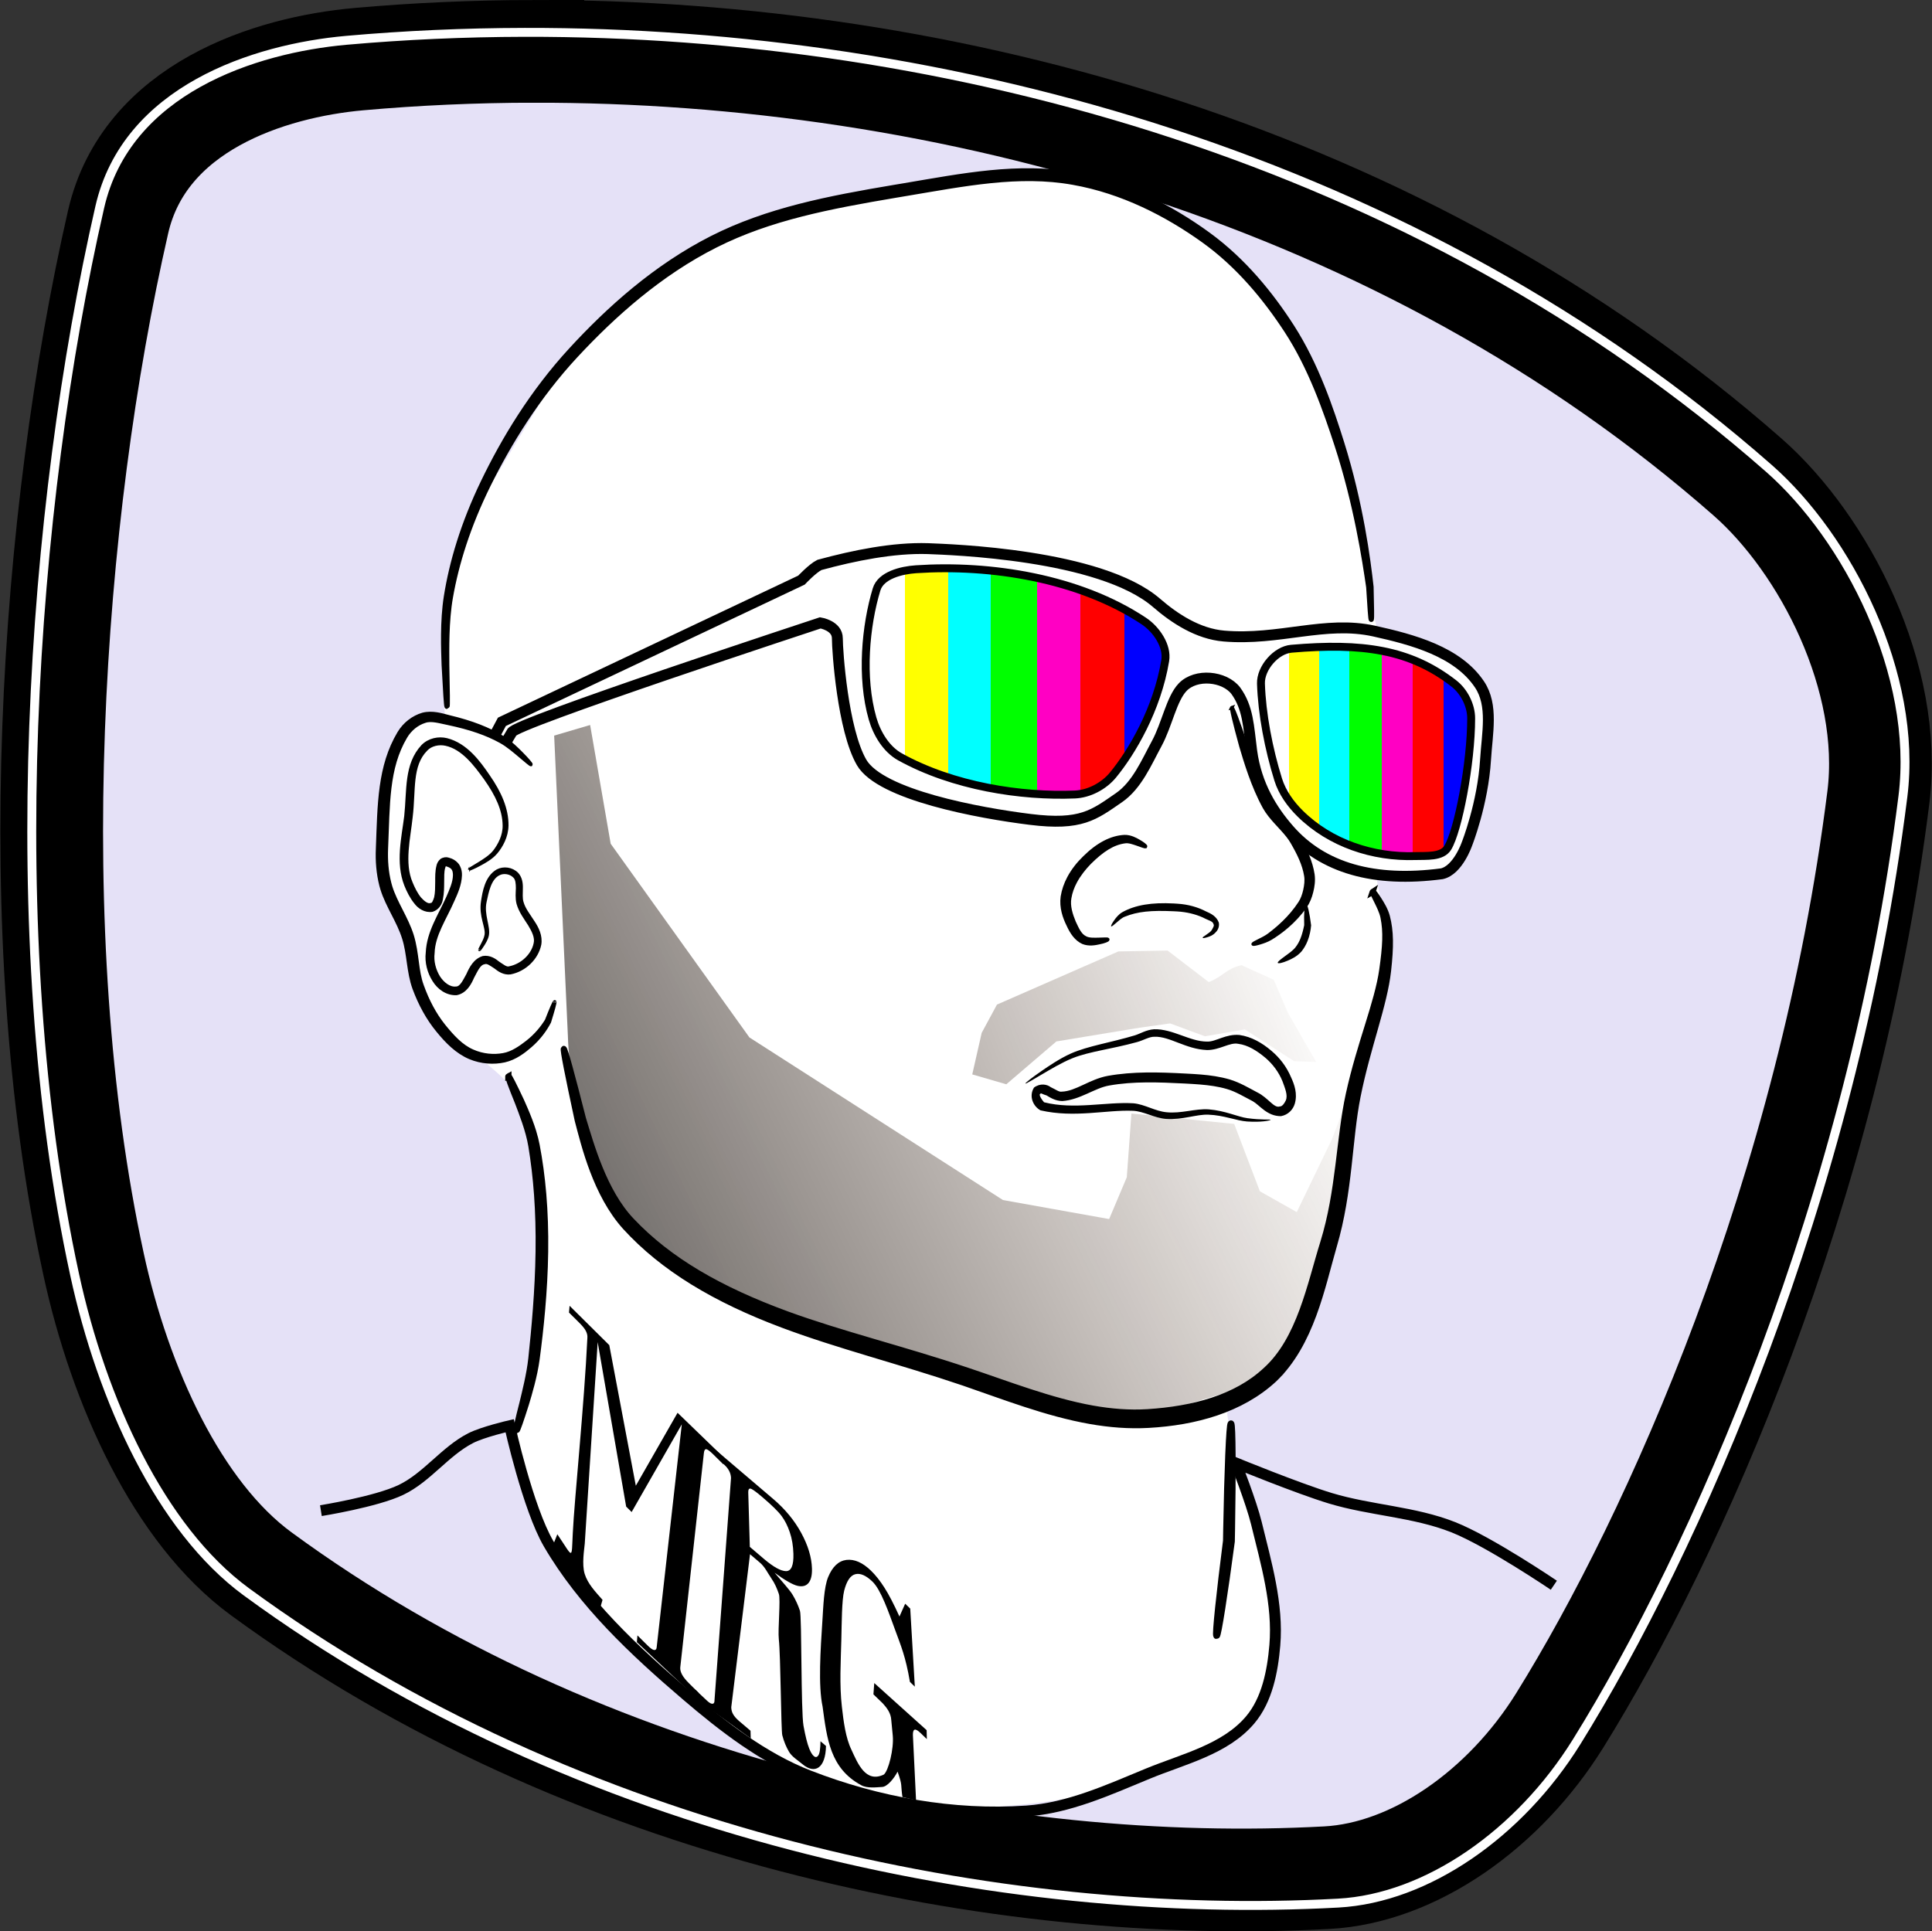 <?xml version="1.0" encoding="UTF-8" standalone="no"?>
<!-- Created with Inkscape (http://www.inkscape.org/) -->

<svg
   width="89.693mm"
   height="89.673mm"
   viewBox="0 0 89.693 89.673"
   version="1.1"
   id="svg997"
   sodipodi:docname="logo_alone2.svg"
   inkscape:version="1.2.1 (9c6d41e410, 2022-07-14)"
   inkscape:export-filename="logo_alone2.svg"
   inkscape:export-xdpi="96"
   inkscape:export-ydpi="96"
   xmlns:inkscape="http://www.inkscape.org/namespaces/inkscape"
   xmlns:sodipodi="http://sodipodi.sourceforge.net/DTD/sodipodi-0.dtd"
   xmlns:xlink="http://www.w3.org/1999/xlink"
   xmlns="http://www.w3.org/2000/svg"
   xmlns:svg="http://www.w3.org/2000/svg">
  <rect x="0" y="0" width="89.693" height="89.673" fill="#333333" stroke="none"/>
  <sodipodi:namedview
     id="namedview999"
     pagecolor="#ffffff"
     bordercolor="#000000"
     borderopacity="0.25"
     inkscape:showpageshadow="2"
     inkscape:pageopacity="0.0"
     inkscape:pagecheckerboard="0"
     inkscape:deskcolor="#d1d1d1"
     inkscape:document-units="mm"
     showgrid="false"
     inkscape:zoom="0.84096521"
     inkscape:cx="135.55852"
     inkscape:cy="195.60857"
     inkscape:window-width="1440"
     inkscape:window-height="878"
     inkscape:window-x="-6"
     inkscape:window-y="-6"
     inkscape:window-maximized="1"
     inkscape:current-layer="layer1" />
  <defs
     id="defs994">
    <linearGradient
       inkscape:collect="always"
       id="linearGradient7949">
      <stop
         style="stop-color:#0000ff;stop-opacity:1"
         offset="0"
         id="stop7945" />
      <stop
         style="stop-color:#0000ff;stop-opacity:1;"
         offset="0.089"
         id="stop7953" />
      <stop
         style="stop-color:#ff0000;stop-opacity:1;"
         offset="0.089"
         id="stop7955" />
      <stop
         style="stop-color:#ff0000;stop-opacity:1;"
         offset="0.241"
         id="stop7961" />
      <stop
         style="stop-color:#ff00c3;stop-opacity:1;"
         offset="0.241"
         id="stop7963" />
      <stop
         style="stop-color:#ff00c3;stop-opacity:1;"
         offset="0.393"
         id="stop7965" />
      <stop
         style="stop-color:#00ff00;stop-opacity:1;"
         offset="0.393"
         id="stop9549" />
      <stop
         style="stop-color:#00ff00;stop-opacity:1;"
         offset="0.553"
         id="stop9551" />
      <stop
         style="stop-color:#00ffff;stop-opacity:1;"
         offset="0.553"
         id="stop7973" />
      <stop
         style="stop-color:#00ffff;stop-opacity:1;"
         offset="0.703"
         id="stop7975" />
      <stop
         style="stop-color:#ffff00;stop-opacity:0.993;"
         offset="0.703"
         id="stop7957" />
      <stop
         style="stop-color:#ffff00;stop-opacity:1;"
         offset="0.852"
         id="stop7967" />
      <stop
         style="stop-color:#ffffff;stop-opacity:1;"
         offset="0.852"
         id="stop7969" />
    </linearGradient>
    <linearGradient
       inkscape:collect="always"
       xlink:href="#linearGradient7949"
       id="linearGradient1606"
       gradientUnits="userSpaceOnUse"
       gradientTransform="matrix(0.28,0,0,0.339,78.677,32.093)"
       x1="140.522"
       y1="93.566"
       x2="92.912"
       y2="93.566" />
    <linearGradient
       inkscape:collect="always"
       xlink:href="#linearGradient7949"
       id="linearGradient1608"
       gradientUnits="userSpaceOnUse"
       gradientTransform="matrix(0.198,0,0,0.296,104.688,39.459)"
       x1="140.522"
       y1="93.566"
       x2="92.912"
       y2="93.566" />
    <linearGradient
       inkscape:collect="always"
       xlink:href="#linearGradient24328"
       id="linearGradient5994"
       gradientUnits="userSpaceOnUse"
       gradientTransform="matrix(0.688,0,0,0.695,-12.472,9.918)"
       x1="146.012"
       y1="126.117"
       x2="203.031"
       y2="98.258" />
    <linearGradient
       inkscape:collect="always"
       id="linearGradient24328">
      <stop
         style="stop-color:#000000;stop-opacity:1;"
         offset="0"
         id="stop24324" />
      <stop
         style="stop-color:#502d16;stop-opacity:0;"
         offset="1"
         id="stop24326" />
    </linearGradient>
    <inkscape:path-effect
       effect="skeletal"
       id="path-effect5950"
       is_visible="true"
       lpeversion="1"
       pattern="M 0,4.992 C 0,2.236 2.236,0 4.992,0 7.748,0 9.984,2.236 9.984,4.992 9.984,7.748 7.748,9.984 4.992,9.984 2.236,9.984 0,7.748 0,4.992 Z"
       copytype="single_stretched"
       prop_scale="0.04"
       scale_y_rel="false"
       spacing="0"
       normal_offset="0"
       tang_offset="0"
       prop_units="false"
       vertical_pattern="false"
       hide_knot="false"
       fuse_tolerance="0" />
    <inkscape:path-effect
       effect="skeletal"
       id="path-effect5954"
       is_visible="true"
       lpeversion="1"
       pattern="M 0,4.992 C 0,2.236 2.236,0 4.992,0 c 2.756,0 4.992,2.236 4.992,4.992 0,2.756 -2.236,4.992 -4.992,4.992 C 2.236,9.984 0,7.748 0,4.992 Z"
       copytype="single_stretched"
       prop_scale="0.06"
       scale_y_rel="false"
       spacing="0"
       normal_offset="0"
       tang_offset="0"
       prop_units="false"
       vertical_pattern="false"
       hide_knot="false"
       fuse_tolerance="0" />
    <inkscape:path-effect
       effect="skeletal"
       id="path-effect5958"
       is_visible="true"
       lpeversion="1"
       pattern="M 0,4.992 C 0,2.236 2.236,0 4.992,0 c 2.756,0 4.992,2.236 4.992,4.992 0,2.756 -2.236,4.992 -4.992,4.992 C 2.236,9.984 0,7.748 0,4.992 Z"
       copytype="single_stretched"
       prop_scale="0.1"
       scale_y_rel="false"
       spacing="0"
       normal_offset="0"
       tang_offset="0"
       prop_units="false"
       vertical_pattern="false"
       hide_knot="false"
       fuse_tolerance="0" />
    <inkscape:path-effect
       effect="skeletal"
       id="path-effect5962"
       is_visible="true"
       lpeversion="1"
       pattern="M 0,4.992 C 0,2.236 2.236,0 4.992,0 7.748,0 9.984,2.236 9.984,4.992 9.984,7.748 7.748,9.984 4.992,9.984 2.236,9.984 0,7.748 0,4.992 Z"
       copytype="single_stretched"
       prop_scale="0.06"
       scale_y_rel="false"
       spacing="0"
       normal_offset="0"
       tang_offset="0"
       prop_units="false"
       vertical_pattern="false"
       hide_knot="false"
       fuse_tolerance="0" />
    <inkscape:path-effect
       effect="skeletal"
       id="path-effect5966"
       is_visible="true"
       lpeversion="1"
       pattern="M 0,4.992 C 0,2.236 2.236,0 4.992,0 7.748,0 9.984,2.236 9.984,4.992 9.984,7.748 7.748,9.984 4.992,9.984 2.236,9.984 0,7.748 0,4.992 Z"
       copytype="single_stretched"
       prop_scale="0.06"
       scale_y_rel="false"
       spacing="0"
       normal_offset="0"
       tang_offset="0"
       prop_units="false"
       vertical_pattern="false"
       hide_knot="false"
       fuse_tolerance="0" />
    <inkscape:path-effect
       effect="skeletal"
       id="path-effect5970"
       is_visible="true"
       lpeversion="1"
       pattern="M 0,4.992 C 0,2.236 2.236,0 4.992,0 7.748,0 9.984,2.236 9.984,4.992 9.984,7.748 7.748,9.984 4.992,9.984 2.236,9.984 0,7.748 0,4.992 Z"
       copytype="single_stretched"
       prop_scale="0.06"
       scale_y_rel="false"
       spacing="0"
       normal_offset="0"
       tang_offset="0"
       prop_units="false"
       vertical_pattern="false"
       hide_knot="false"
       fuse_tolerance="0" />
    <inkscape:path-effect
       effect="skeletal"
       id="path-effect5974"
       is_visible="true"
       lpeversion="1"
       pattern="M 0,4.992 C 0,2.236 2.236,0 4.992,0 7.748,0 9.984,2.236 9.984,4.992 9.984,7.748 7.748,9.984 4.992,9.984 2.236,9.984 0,7.748 0,4.992 Z"
       copytype="single_stretched"
       prop_scale="0.06"
       scale_y_rel="false"
       spacing="0"
       normal_offset="0"
       tang_offset="0"
       prop_units="false"
       vertical_pattern="false"
       hide_knot="false"
       fuse_tolerance="0" />
    <inkscape:path-effect
       effect="skeletal"
       id="path-effect5978"
       is_visible="true"
       lpeversion="1"
       pattern="M 0,4.992 C 0,2.236 2.236,0 4.992,0 7.748,0 9.984,2.236 9.984,4.992 9.984,7.748 7.748,9.984 4.992,9.984 2.236,9.984 0,7.748 0,4.992 Z"
       copytype="single_stretched"
       prop_scale="0.07"
       scale_y_rel="false"
       spacing="0"
       normal_offset="0"
       tang_offset="0"
       prop_units="false"
       vertical_pattern="false"
       hide_knot="false"
       fuse_tolerance="0" />
    <inkscape:path-effect
       effect="skeletal"
       id="path-effect5982"
       is_visible="true"
       lpeversion="1"
       pattern="M 0,4.992 C 0,2.236 2.236,0 4.992,0 7.748,0 9.984,2.236 9.984,4.992 9.984,7.748 7.748,9.984 4.992,9.984 2.236,9.984 0,7.748 0,4.992 Z"
       copytype="single_stretched"
       prop_scale="0.05"
       scale_y_rel="false"
       spacing="0"
       normal_offset="0"
       tang_offset="0"
       prop_units="false"
       vertical_pattern="false"
       hide_knot="false"
       fuse_tolerance="0" />
    <inkscape:path-effect
       effect="skeletal"
       id="path-effect5986"
       is_visible="true"
       lpeversion="1"
       pattern="M 0,4.992 C 0,2.236 2.236,0 4.992,0 7.748,0 9.984,2.236 9.984,4.992 9.984,7.748 7.748,9.984 4.992,9.984 2.236,9.984 0,7.748 0,4.992 Z"
       copytype="single_stretched"
       prop_scale="0.05"
       scale_y_rel="false"
       spacing="0"
       normal_offset="0"
       tang_offset="0"
       prop_units="false"
       vertical_pattern="false"
       hide_knot="false"
       fuse_tolerance="0" />
    <inkscape:path-effect
       effect="skeletal"
       id="path-effect5990"
       is_visible="true"
       lpeversion="1"
       pattern="M 0,4.992 C 0,2.236 2.236,0 4.992,0 7.748,0 9.984,2.236 9.984,4.992 9.984,7.748 7.748,9.984 4.992,9.984 2.236,9.984 0,7.748 0,4.992 Z"
       copytype="single_stretched"
       prop_scale="0.04"
       scale_y_rel="false"
       spacing="0"
       normal_offset="0"
       tang_offset="0"
       prop_units="false"
       vertical_pattern="false"
       hide_knot="false"
       fuse_tolerance="0" />
    <linearGradient
       inkscape:collect="always"
       xlink:href="#linearGradient24328"
       id="linearGradient5992"
       gradientUnits="userSpaceOnUse"
       gradientTransform="matrix(0.688,0,0,0.695,-12.472,9.918)"
       x1="148.383"
       y1="117.606"
       x2="201.199"
       y2="96.296" />
  </defs>
  <g
     inkscape:label="Layer 1"
     inkscape:groupmode="layer"
     id="layer1"
     transform="translate(-64.641,-31.931)">
    <path
       id="path6000"
       style="fill:#e5e1f7;fill-opacity:1;stroke:#000000;stroke-width:4.768;stroke-dasharray:none;stroke-dashoffset:0;stroke-opacity:1;paint-order:stroke markers fill"
       d="m 89.38,34.315 c -2.739,0.005 -5.436,0.127 -8.07,0.361 -4.174,0.37 -9.969,2.24 -11.186,7.56 -3.118,13.624 -4.486,32.96 -1.139,48.396 1.229,5.668 3.889,11.515 7.775,14.365 15.051,11.038 34.318,14.939 49.487,14.115 4.039,-0.219 8.234,-3.165 10.808,-7.307 5.321,-8.563 12.49,-24.539 14.789,-42.85 0.698,-5.562 -2.528,-11.76 -6.067,-14.87 -16.003,-14.066 -37.224,-19.805 -56.397,-19.769 z"
       inkscape:export-filename="..\..\Escritorio\Logo-final.png"
       inkscape:export-xdpi="42.478397"
       inkscape:export-ydpi="42.478397" />
    <path
       style="fill:#ffffff;fill-opacity:1;stroke:none;stroke-width:0.202px;stroke-linecap:butt;stroke-linejoin:miter;stroke-opacity:1"
       d="m 128.549,61.047 c -0.725,-3.027 -0.878,-6.558 -1.996,-9.523 -0.922,-2.445 -2.589,-4.836 -4.546,-7.332 -3.017,-3.815 -9.195,-5.057 -16.285,-3.471 -7.632,1.384 -12.69,4.427 -15.918,9.772 l -3.462,5.737 c -0.971,2.982 -1.254,6.028 -1.037,9.118 -2.537,-0.72 -2.631,3.16 -2.898,6.681 l 2.387,6.98 c 1.507,2.11 3.752,2.527 4.743,5.403 0.156,5.212 0.257,9.261 -1.07,14.473 1.047,3.644 3.029,7.649 6.705,10.417 2.892,3.149 6.555,5.02 11.201,6.534 6.081,0.386 12.638,-0.943 15.282,-3.208 3.495,-2.995 2.34,-7.798 -0.114,-13.849 0.521,-0.357 -0.282,-1.43 0.288,-1.604 4.541,-1.388 5.521,-14.288 7.06,-20.815 0.224,-1.301 -0.151,-2.481 -0.348,-3.698 l 3.796,-0.501 c 1.004,-3.322 2.182,-4.041 0.945,-8.777 z"
       id="path6788"
       sodipodi:nodetypes="cscccccccccccscsccccc"
       inkscape:export-filename="..\..\Escritorio\prueba7.png"
       inkscape:export-xdpi="34.166145"
       inkscape:export-ydpi="34.166145" />
    <path
       style="fill:#ffffff;fill-opacity:1;stroke:#000000;stroke-width:0.506;stroke-dasharray:none;stroke-opacity:1"
       d="m 87.667,65.96 0.274,-0.514 13.908,-6.58 c 0,0 0.509,-0.542 0.833,-0.705 1.612,-0.439 3.431,-0.808 5.038,-0.757 0.999,0.042 7.995,0.252 10.618,2.523 0.837,0.725 1.92,1.433 3.121,1.536 2.563,0.219 4.705,-0.734 6.978,-0.23 1.782,0.395 3.871,0.951 4.891,2.478 0.646,0.966 0.354,2.264 0.28,3.486 -0.125,2.053 -0.863,3.915 -0.863,3.915 0,0 -0.416,1.219 -1.166,1.388 -3.133,0.414 -5.53,-0.255 -7.095,-2.048 -0.768,-0.88 -1.519,-2.047 -1.734,-3.662 -0.147,-1.128 -0.163,-1.996 -0.738,-2.789 -0.524,-0.681 -1.846,-0.813 -2.467,-0.164 -0.516,0.539 -0.73,1.746 -1.202,2.615 -0.472,0.869 -0.915,1.938 -1.754,2.515 -1.169,0.803 -1.749,1.304 -4.122,1.009 -2.373,-0.294 -6.954,-1.135 -7.828,-2.649 -0.874,-1.514 -1.124,-5.172 -1.124,-5.761 0,-0.589 -0.791,-0.715 -0.791,-0.715 0,0 -14.324,4.71 -14.324,5.088 l -0.25,0.421"
       id="path5912"
       sodipodi:nodetypes="cccccssaasccsccszasssccc" />
    <path
       id="path1596"
       style="fill:url(#linearGradient1606);fill-opacity:1;stroke:none;stroke-width:0.163;stroke-dasharray:1.305, 0.326, 0.163, 0.326;stroke-dashoffset:0;stroke-opacity:1;paint-order:stroke markers fill"
       d="m 108.531,58.295 c -0.449,6.2e-4 -0.892,0.016 -1.324,0.045 -0.685,0.046 -1.635,0.278 -1.835,0.937 -0.511,1.688 -0.736,4.084 -0.187,5.997 0.202,0.702 0.638,1.427 1.275,1.78 2.469,1.368 5.63,1.851 8.118,1.749 0.663,-0.027 1.351,-0.392 1.773,-0.906 0.873,-1.061 2.049,-3.041 2.426,-5.31 0.115,-0.689 -0.415,-1.457 -0.995,-1.843 -2.625,-1.743 -6.106,-2.454 -9.252,-2.45 z" />
    <path
       style="fill:none;fill-opacity:1;stroke:#000000;stroke-width:0.367;stroke-linecap:butt;stroke-linejoin:miter;stroke-dasharray:none;stroke-opacity:1"
       d="m 105.336,59.297 c -0.511,1.688 -0.735,4.082 -0.187,5.995 0.202,0.702 0.638,1.427 1.275,1.78 2.468,1.367 5.628,1.851 8.115,1.748 0.662,-0.027 1.35,-0.392 1.772,-0.905 0.873,-1.061 2.048,-3.04 2.425,-5.308 0.115,-0.689 -0.415,-1.457 -0.995,-1.842 -2.999,-1.991 -7.115,-2.635 -10.571,-2.404 -0.684,0.046 -1.635,0.278 -1.834,0.937 z"
       id="path1598"
       sodipodi:nodetypes="sssssssss" />
    <path
       id="path1600"
       style="fill:url(#linearGradient1608);fill-opacity:1;stroke:none;stroke-width:0.128;stroke-dasharray:1.024, 0.256, 0.128, 0.256;stroke-dashoffset:0;stroke-opacity:1;paint-order:stroke markers fill"
       d="m 126.61,61.986 c -0.624,-0.003 -1.289,0.031 -2.003,0.093 -0.705,0.061 -1.425,0.895 -1.403,1.61 0.042,1.386 0.357,3.028 0.797,4.442 0.186,0.599 0.575,1.139 1.02,1.577 1.39,1.369 3.358,2.029 5.325,1.964 0.515,-0.017 1.226,0.056 1.499,-0.386 0.478,-0.775 1.085,-3.908 1.084,-5.988 -2e-4,-0.6 -0.327,-1.243 -0.797,-1.609 -1.585,-1.237 -3.293,-1.696 -5.522,-1.703 z" />
    <path
       style="fill:none;fill-opacity:1;stroke:#000000;stroke-width:0.367;stroke-linecap:butt;stroke-linejoin:miter;stroke-dasharray:none;stroke-opacity:1"
       d="m 123.181,63.669 c 0.042,1.391 0.358,3.038 0.8,4.457 0.187,0.601 0.577,1.143 1.024,1.583 1.394,1.373 3.369,2.036 5.343,1.97 0.517,-0.017 1.23,0.056 1.504,-0.388 0.48,-0.778 1.089,-3.921 1.088,-6.008 -2.4e-4,-0.602 -0.328,-1.247 -0.8,-1.615 -2.036,-1.588 -4.273,-1.899 -7.551,-1.615 -0.708,0.061 -1.429,0.898 -1.408,1.615 z"
       id="path1602"
       sodipodi:nodetypes="ssssssass" />
    <path
       style="opacity:0.72;fill:url(#linearGradient5994);fill-opacity:1;stroke:none;stroke-width:0.184px;stroke-linecap:butt;stroke-linejoin:miter;stroke-opacity:1"
       d="m 90.368,66.085 0.637,13.94 c 0.097,3.137 1.206,5.507 2.098,8.042 2.695,2.484 4.741,3.327 6.858,4.353 2.974,1.508 6.049,2.202 9.126,2.88 l 7.609,2.761 7.519,-2.276 2.415,-5.887 1.67,-9.878 -1.829,4.818 -1.627,3.371 -1.713,-0.966 -1.193,-3.128 -4.771,-0.482 -0.214,2.958 -0.82,1.941 -4.93,-0.883 -11.77,-7.549 -6.441,-8.994 -0.954,-5.513 z"
       id="path5918"
       sodipodi:nodetypes="ccccccccccccccccccccc" />
    <path
       style="fill:#000000;stroke:none;stroke-width:0.265px;stroke-linecap:butt;stroke-linejoin:miter;stroke-opacity:1"
       d="m 44.94,73.14 c -0.004,-0.005 0.013,-0.024 0.051,-0.057 0,0 0,0 0,0 0.032,-0.028 0.079,-0.066 0.141,-0.114 l 0,0 c 0.109,-0.084 0.271,-0.201 0.473,-0.338 l 0,0 c 0.249,-0.169 0.704,-0.482 1.169,-0.688 l 0,0 10e-7,0 0,0 c 0.687,-0.302 1.605,-0.434 2.581,-0.725 l 0,0 c 0.213,-0.066 0.45,-0.219 0.771,-0.241 l 0,0 c 0.754,-0.019 1.438,0.494 2.136,0.491 l 0,0 c 0.343,0.013 0.745,-0.312 1.297,-0.263 0.486,0.068 0.918,0.318 1.287,0.63 l 0,0 c 0.336,0.278 0.616,0.641 0.794,1.061 l 0,0 c 0.133,0.282 0.263,0.652 0.149,1.045 l 0,0 c -0.069,0.236 -0.267,0.448 -0.557,0.499 l 0,0 c -0.561,0.005 -0.854,-0.437 -1.139,-0.597 l 0,0 c -0.354,-0.18 -0.692,-0.386 -1.038,-0.484 -0.345,-0.101 -0.709,-0.15 -1.086,-0.181 -0.198,-0.016 -0.399,-0.027 -0.599,-0.038 -1.073,-0.054 -2.073,-0.093 -3.048,0.078 -0.595,0.098 -1.172,0.573 -1.897,0.62 -0.28,-0.005 -0.484,-0.137 -0.631,-0.224 -0.146,-0.037 -0.268,-0.123 -0.237,-0.067 -0.109,0.008 0.034,0.226 0.135,0.34 1.223,0.304 2.475,-0.024 3.597,0.04 0.466,0.042 0.87,0.315 1.336,0.357 0.584,0.062 1.165,-0.153 1.697,-0.115 0.677,0.054 1.165,0.299 1.561,0.352 0.559,0.075 0.894,0.042 0.928,0.062 0.002,0.004 0.002,0.004 0.002,0.004 0,-2e-6 4.48e-4,3.2e-5 -0.001,0.004 -0.032,0.023 -0.355,0.1 -0.942,0.062 -0.421,-0.028 -0.946,-0.252 -1.56,-0.272 -0.478,-0.02 -1.03,0.212 -1.707,0.169 -0.474,-0.038 -0.901,-0.306 -1.331,-0.324 -1.083,-0.044 -2.346,0.294 -3.722,-0.017 -0.289,-0.154 -0.484,-0.555 -0.262,-0.909 0.252,-0.184 0.524,-0.129 0.674,-0.015 0.192,0.086 0.337,0.203 0.444,0.178 0.561,-0.015 1.108,-0.49 1.848,-0.628 1.028,-0.182 2.06,-0.149 3.137,-0.093 0.201,0.01 0.405,0.021 0.611,0.038 0.392,0.032 0.782,0.087 1.165,0.197 0.413,0.123 0.773,0.34 1.108,0.514 l 0,0 c 0.448,0.217 0.674,0.649 0.913,0.561 l 0,0 c 0.089,0.007 0.183,-0.119 0.237,-0.238 l 0,0 c 0.093,-0.203 -0.03,-0.486 -0.135,-0.771 l 0,0 c -0.149,-0.361 -0.391,-0.679 -0.681,-0.925 l 0,0 c -0.342,-0.284 -0.707,-0.512 -1.096,-0.561 l 0,0 c -0.34,-0.071 -0.749,0.251 -1.256,0.248 l 0,0 c -0.862,-0.033 -1.503,-0.554 -2.12,-0.53 l 0,0 c -0.211,-0.005 -0.435,0.141 -0.704,0.213 l 0,0 c -1.02,0.279 -1.914,0.373 -2.582,0.637 l 0,0 0,0 0,0 c -0.441,0.173 -0.926,0.466 -1.179,0.612 l 0,0 c -0.213,0.123 -0.38,0.222 -0.501,0.291 l 0,0 c -0.068,0.039 -0.121,0.068 -0.159,0.087 0,0 -10e-7,0 -10e-7,0 -0.044,0.022 -0.068,0.031 -0.072,0.026 z"
       id="path5920"
       inkscape:path-effect="#path-effect5950"
       inkscape:original-d="m 44.939886,73.140799 c 0,0 1.20355,-0.826965 1.872496,-1.106474 0.821214,-0.343132 1.72597,-0.436502 2.581772,-0.680908 0.24737,-0.07065 0.480518,-0.218873 0.737651,-0.22697 0.729058,-0.02296 1.398547,0.496767 2.127834,0.51068 0.433916,0.0083 0.846547,-0.312945 1.276702,-0.255339 0.440149,0.05894 0.8513,0.31047 1.191588,0.595794 0.315961,0.264926 0.578236,0.612721 0.737648,0.99299 0.118418,0.28248 0.242183,0.618475 0.141856,0.907875 -0.05918,0.17071 -0.217759,0.347685 -0.397195,0.368827 -0.390096,0.04596 -0.676827,-0.399714 -1.026228,-0.579175 -0.35093,-0.180245 -0.694391,-0.388848 -1.073235,-0.498928 -0.558712,-0.162345 -1.14959,-0.197053 -1.73064,-0.226971 -1.029844,-0.05303 -2.076931,-0.09406 -3.092455,0.08511 -0.647921,0.114313 -1.215342,0.592255 -1.872496,0.624165 -0.339133,0.01647 -0.763113,-0.476849 -0.992989,-0.22697 -0.147819,0.160682 0.01859,0.500606 0.198599,0.624166 1.381096,0.326398 2.428854,-0.03203 3.659875,0.02837 0.457667,0.03136 0.8763,0.302229 1.333445,0.340452 0.567409,0.04744 1.133807,-0.174363 1.702268,-0.141853 0.529573,0.03029 1.032555,0.259813 1.560412,0.312081 0.310564,0.03075 0.936249,0 0.936249,0"
       class="UnoptimicedTransforms"
       sodipodi:nodetypes="caaaaaaaaaaaaaaaccaaac"
       transform="matrix(1.153,0,0,1.165,60.428,-2.968)" />
    <path
       style="fill:#000000;stroke:#000000;stroke-width:0.411;stroke-linecap:round;stroke-linejoin:round;stroke-dasharray:none;stroke-opacity:1;paint-order:stroke fill markers"
       d="m 24.809,59.846 c -0.034,0.001 -0.11,-1.128 -0.22,-3.21 0,0 0,-2e-6 0,-2e-6 -0.038,-1.168 -0.134,-3.363 0.176,-5.303 0.421,-2.621 1.3,-5.607 2.898,-8.883 1.594,-3.27 3.803,-6.913 6.857,-10.203 2.946,-3.175 6.612,-6.446 11.051,-8.677 4.347,-2.176 9.107,-3.084 14.237,-3.938 0.064,-0.011 0.686,-0.114 0.751,-0.124 4.639,-0.776 8.975,-1.638 13.375,-0.861 3.954,0.708 7.507,2.524 10.443,4.637 0,0 3e-6,3e-6 3e-6,3e-6 2.797,2.013 4.938,4.64 6.572,7.161 1.912,2.95 3.064,6.353 3.9,8.994 1.483,4.68 2.062,9.05 2.296,11.151 0.043,1.602 0.052,2.475 0.024,2.51 0,0 0,0 0,0 -0.002,7.1e-4 -0.002,5.43e-4 -0.002,5.43e-4 10e-7,0 -9e-6,1.66e-4 -0.002,-4.63e-4 0,0 0,0 0,0 -0.031,-0.033 -0.097,-0.905 -0.193,-2.495 -0.301,-2.062 -0.974,-6.457 -2.491,-11.047 -0.867,-2.621 -2.042,-5.987 -3.934,-8.851 -1.634,-2.474 -3.752,-5.043 -6.485,-6.985 -10e-7,10e-7 -3e-6,-2e-6 -3e-6,-2e-6 -2.9,-2.061 -6.386,-3.83 -10.231,-4.503 -4.258,-0.758 -8.519,0.111 -13.175,0.88 0.367,-0.061 -1.117,0.187 -0.75,0.125 -5.124,0.858 -9.823,1.739 -14.076,3.865 -4.357,2.169 -7.988,5.387 -10.929,8.515 -3.027,3.222 -5.241,6.811 -6.854,10.036 -1.612,3.226 -2.519,6.159 -2.977,8.744 -0.334,1.875 -0.29,4.091 -0.286,5.246 0,0 0,2e-6 0,2e-6 0.049,2.082 0.059,3.214 0.025,3.216 z"
       id="path5924"
       sodipodi:nodetypes="caaaaaaaaaac"
       transform="matrix(0.593,0,0,0.599,70.682,28.879)"
       inkscape:original-d="m 24.808862,59.845939 c 0,0 -0.362288,-5.697425 0.10881,-8.487243 0.515637,-3.05358 1.567009,-6.036822 2.937891,-8.813675 1.803564,-3.653292 4.07431,-7.141704 6.855082,-10.119403 3.174296,-3.399092 6.830358,-6.515601 10.989889,-8.596053 4.603363,-2.302441 9.829617,-3.182463 14.90708,-4.026 4.374518,-0.726754 8.908477,-1.644288 13.274918,-0.870486 3.709596,0.657398 7.272625,2.37854 10.337025,4.570053 2.609739,1.866361 4.771547,4.388184 6.528649,7.072702 1.778861,2.717761 2.916845,5.832198 3.917188,8.922486 1.165563,3.600691 1.910942,7.344993 2.393836,11.098702 0.106541,0.828179 0.108813,2.502646 0.108813,2.502646"
       inkscape:path-effect="#path-effect5954"
       class="UnoptimicedTransforms" />
    <path
       style="fill:#000000;stroke:#000000;stroke-width:0.463;stroke-linecap:butt;stroke-linejoin:miter;stroke-dasharray:none;stroke-opacity:1"
       d="m 97.277,74.209 c 0.008,-0.005 0.028,0.011 0.063,0.049 0.029,0.032 0.068,0.08 0.116,0.144 0,0 0,0 0,0 l 0,1e-6 c 0.083,0.111 0.2,0.278 0.332,0.49 l 0,0 c 0.158,0.25 0.466,0.73 0.605,1.243 l 0,0 c 0.307,1.152 0.302,2.357 0.096,4.197 l -10e-7,-10e-7 0,2e-6 0,0 c -0.295,2.663 -1.607,5.885 -2.386,9.729 l 0,0 c -0.684,3.369 -0.607,7.388 -1.858,11.596 l -10e-7,0 -10e-7,0 0,0 c -0.938,3.206 -1.759,7.588 -4.688,10.355 l 0,0 c -2.588,2.364 -6.18,3.332 -9.822,3.533 -1.53,0.086 -3.046,-0.035 -4.56,-0.298 -3.431,-0.595 -6.871,-1.94 -9.935,-2.978 -4.949,-1.664 -9.811,-2.865 -14.146,-4.48 -5.296,-1.965 -9.37,-4.383 -12.332,-7.597 -2.298,-2.524 -3.208,-6.311 -3.729,-8.265 -0.764,-3.511 -1.157,-5.496 -1.084,-5.532 0,0 0,0 0,0 0,0 0,0 0,0 0,0 0,0 0,0 0,0 0,0 0,0 0.001,-3.68e-4 0.001,-3.36e-4 0.001,-3.34e-4 -1.1e-5,2e-6 -2.6e-5,-2.5e-5 0.001,-1.73e-4 0,0 0,0 0,0 0,0 0,0 0,0 0,0 0,0 0,0 0,0 10e-7,0 10e-7,0 0.082,0.005 0.622,1.958 1.51,5.42 0.6,1.922 1.615,5.653 3.798,7.911 2.923,3.066 6.903,5.33 12.139,7.233 4.291,1.553 9.14,2.716 14.152,4.381 3.098,1.021 6.512,2.354 9.795,2.933 1.453,0.256 2.892,0.371 4.33,0.28 3.512,-0.224 6.896,-1.084 9.231,-3.247 l 0,0 c 2.678,-2.389 3.472,-6.65 4.501,-9.903 l 0,0 0,-1e-5 0,0 c 1.251,-4.006 1.233,-8.044 1.996,-11.49 l 0,0 c 0.875,-3.948 2.249,-7.06 2.619,-9.64 l 0,0 0,-2e-6 0,0 c 0.26,-1.833 0.328,-2.938 0.096,-4.073 l 0,0 c -0.089,-0.453 -0.358,-0.962 -0.485,-1.222 l 0,-10e-7 c -0.089,-0.181 -0.173,-0.343 -0.261,-0.525 l 0,0 c 0,0 0,0 0,0 -0.035,-0.071 -0.061,-0.127 -0.077,-0.167 -0.019,-0.047 -0.026,-0.072 -0.018,-0.077 z"
       id="path5926"
       sodipodi:nodetypes="caaaaaaaac"
       transform="matrix(0.593,0,0,0.599,70.682,28.879)"
       inkscape:original-d="m 97.276853,74.208965 c 0,0 0.811595,1.248195 0.979297,1.958593 0.316662,1.3414 0.173814,2.767544 0,4.134811 -0.420465,3.307485 -1.810428,6.422707 -2.502649,9.68416 -0.809913,3.815966 -0.790244,7.811454 -1.926676,11.543221 -1.080025,3.54654 -1.865061,7.61962 -4.594239,10.12881 -2.481384,2.28137 -6.162192,3.18988 -9.526972,3.39026 -4.88249,0.29075 -9.671256,-1.69412 -14.310325,-3.24405 -9.143774,-3.05496 -19.792558,-4.81072 -26.385017,-11.844987 -3.300018,-3.521176 -5.061304,-13.56401 -5.061304,-13.56401"
       inkscape:path-effect="#path-effect5958"
       class="UnoptimicedTransforms" />
    <path
       style="fill:#000000;stroke:#000000;stroke-width:0.265px;stroke-linecap:butt;stroke-linejoin:miter;stroke-opacity:1"
       d="m 191.79,59.682 c 0.077,-0.024 0.491,1.072 1.102,2.87 0,0 0,0 0,0 0.415,1.137 1.068,3.067 1.947,4.585 0,0 0,0 0,0 0.414,0.731 1.176,1.332 1.813,2.148 0.132,0.169 0.255,0.345 0.366,0.531 0.538,0.907 0.967,1.822 1.12,2.812 v 0 c 0.068,0.479 -0.002,0.94 -0.106,1.344 l 0,0 c -0.101,0.413 -0.26,0.802 -0.496,1.141 l 0,0 c -0.869,1.225 -1.961,2.017 -2.689,2.457 l 0,0 0,0 0,0 c -0.301,0.182 -0.645,0.289 -0.837,0.347 l 0,0 c -0.155,0.048 -0.283,0.081 -0.375,0.099 l 0,0 c -0.051,0.01 -0.092,0.017 -0.122,0.019 l 0,0 c 0,0 0,0 0,0 -0.035,-0.013 -0.054,-0.011 -0.059,-0.011 -0.001,1.81e-4 -8.9e-4,1.11e-4 -8.9e-4,1.11e-4 0,0 -1.5e-4,2.9e-5 7.7e-4,-4.56e-4 0.005,-0.003 0.021,-0.013 0.04,-0.045 0,0 0,0 0,0 l 0,0 c 0.024,-0.017 0.06,-0.038 0.105,-0.063 l 0,0 c 0.084,-0.046 0.194,-0.101 0.341,-0.174 l 0,0 c 0.17,-0.086 0.509,-0.242 0.742,-0.418 l 0,0 0,0 0,0 c 0.661,-0.492 1.673,-1.324 2.439,-2.494 l 0,0 c 0.184,-0.278 0.303,-0.611 0.388,-0.981 l 0,0 c 0.08,-0.374 0.136,-0.769 0.07,-1.131 -0.143,-0.879 -0.556,-1.711 -1.075,-2.597 -0.093,-0.161 -0.202,-0.315 -0.321,-0.467 -0.579,-0.735 -1.36,-1.377 -1.846,-2.231 0,0 0,-1e-6 0,-1e-6 -0.911,-1.638 -1.484,-3.558 -1.84,-4.744 0,0 0,-1e-6 0,-1e-6 -0.509,-1.834 -0.783,-2.973 -0.706,-2.997 z"
       id="path5928"
       sodipodi:nodetypes="caaaaaac"
       transform="matrix(0.593,0,0,0.599,8.098,29.029)"
       inkscape:original-d="m 191.7901,59.681374 c 0,0 1.46543,5.250753 2.79782,7.597775 0.56898,1.002273 1.58829,1.69606 2.1736,2.688886 0.49403,0.837983 0.9453,1.743272 1.09753,2.704055 0.0647,0.408529 0.007,0.835279 -0.0884,1.237723 -0.0885,0.37275 -0.22609,0.744472 -0.44205,1.060908 -0.66966,0.981222 -1.57772,1.813041 -2.56385,2.475447 -0.39642,0.266283 -1.31097,0.577802 -1.31097,0.577802"
       inkscape:path-effect="#path-effect5962"
       class="UnoptimicedTransforms" />
    <path
       style="fill:#000000;stroke:none;stroke-width:0.265px;stroke-linecap:butt;stroke-linejoin:miter;stroke-opacity:1"
       d="m 195.384,79.479 c -0.01,-0.021 0.002,-0.049 0.034,-0.088 0,0 0,0 0,0 0.027,-0.034 0.069,-0.074 0.124,-0.12 l 0,0 c 0.102,-0.087 0.243,-0.19 0.418,-0.318 l 0,0 c 0.231,-0.172 0.639,-0.435 0.836,-0.714 0.145,-0.185 0.264,-0.399 0.365,-0.646 0.138,-0.34 0.227,-0.713 0.294,-1.039 -0.03,-0.912 0.016,-1.574 0.128,-1.625 0,0 0,0 0,0 0.01,-0.002 0.01,-0.002 0.01,-0.002 0,0 5e-5,-2.69e-4 0.01,-5.83e-4 0,0 0,0 0,0 0.119,0.02 0.27,0.674 0.393,1.644 -0.032,0.369 -0.11,0.797 -0.281,1.219 -0.123,0.303 -0.282,0.574 -0.475,0.808 -0.347,0.392 -0.802,0.597 -1.079,0.711 l 0,0 c -0.206,0.088 -0.383,0.146 -0.514,0.176 l 0,0 c -0.071,0.016 -0.13,0.024 -0.174,0.024 0,0 0,0 0,0 -0.051,-3.14e-4 -0.081,-0.009 -0.091,-0.03 z"
       id="path5930"
       inkscape:path-effect="#path-effect5966"
       inkscape:original-d="m 195.3836,79.479573 c 0,0 1.22711,-0.555479 1.63556,-1.060905 0.41625,-0.515081 0.61386,-1.200961 0.70728,-1.856587 0.0772,-0.541508 -0.13262,-1.635564 -0.13262,-1.635564"
       class="UnoptimicedTransforms"
       transform="matrix(0.593,0,0,0.599,8.098,29.029)"
       sodipodi:nodetypes="caac" />
    <path
       style="fill:#000000;stroke:#000000;stroke-width:0.265px;stroke-linecap:butt;stroke-linejoin:miter;stroke-opacity:1"
       d="m 185.039,70.462 c -0.007,0.012 -0.031,0.012 -0.074,0.004 0,0 0,0 0,0 -0.036,-0.007 -0.086,-0.022 -0.147,-0.042 0,0 0,0 0,0 l 0,0 c -0.11,-0.036 -0.259,-0.092 -0.445,-0.155 l 0,0 c -0.228,-0.074 -0.647,-0.238 -0.951,-0.185 l 0,0 c -0.908,0.114 -1.766,0.646 -2.775,1.645 -0.407,0.417 -0.804,0.906 -1.1,1.45 -0.224,0.413 -0.378,0.836 -0.449,1.265 -0.121,0.629 0.111,1.318 0.344,1.878 0.275,0.59 0.474,1.015 0.867,1.207 0.281,0.166 0.765,0.131 1.023,0.129 0.451,-0.01 0.715,-0.035 0.746,0.005 0,0 0,0 0,0 0,0 0,0 0,0 0,0 0,0 0,0 0.002,0.005 0.002,0.005 0.002,0.005 0,-7e-6 2.2e-4,-1.5e-5 6.9e-4,0.006 0,0 0,0 0,0 0,0 0,0 0,0 0,0 0,0 0,0 -0.009,0.049 -0.261,0.161 -0.719,0.249 -0.256,0.054 -0.753,0.158 -1.224,-0.027 -0.539,-0.245 -0.888,-0.748 -1.166,-1.357 -0.293,-0.582 -0.569,-1.358 -0.452,-2.189 0.081,-0.501 0.252,-0.988 0.501,-1.454 0.329,-0.615 0.766,-1.143 1.221,-1.578 1.058,-1.043 2.124,-1.578 3.148,-1.626 l 0,0 c 0.469,-0.01 0.876,0.221 1.088,0.341 l 0,0 c 0.178,0.098 0.318,0.191 0.41,0.261 l 0,0 c 0,0 0,0 0,0 0.052,0.04 0.092,0.074 0.118,0.102 0,0 0,0 0,0 0.03,0.033 0.043,0.054 0.036,0.066 z"
       id="path5932"
       inkscape:path-effect="#path-effect5970"
       inkscape:original-d="m 185.03976,70.461869 c 0,0 -1.05971,-0.622762 -1.63556,-0.574659 -1.12385,0.09388 -2.15911,0.843283 -2.9617,1.635564 -0.7843,0.774222 -1.45766,1.785681 -1.63556,2.873288 -0.11149,0.681595 0.10876,1.406163 0.39784,2.033405 0.22828,0.495313 0.52285,1.0505 1.0167,1.28193 0.56054,0.262684 1.85659,-0.04421 1.85659,-0.04421"
       class="UnoptimicedTransforms"
       transform="matrix(0.593,0,0,0.599,8.098,29.029)"
       sodipodi:nodetypes="caaaaac" />
    <path
       class="UnoptimicedTransforms"
       style="fill:#000000;stroke:none;stroke-width:0.265px;stroke-linecap:butt;stroke-linejoin:miter;stroke-opacity:1"
       d="m 182.344,76.65 c -0.011,-0.009 -0.011,-0.03 -9.9e-4,-0.066 0,0 0,0 0,0 0.009,-0.029 0.025,-0.066 0.048,-0.111 l 0,0 0,0 c 0.042,-0.08 0.109,-0.189 0.202,-0.314 l 0,0 c 0.112,-0.156 0.32,-0.438 0.637,-0.616 l 0,0 0,0 c 1.001,-0.546 2.27,-0.76 4.014,-0.667 0.097,0.005 0.194,0.011 0.289,0.018 0.837,0.051 1.589,0.267 2.219,0.59 0,0 0,10e-7 0,10e-7 0.412,0.173 0.852,0.4 1.021,0.885 0.063,0.383 -0.143,0.653 -0.296,0.791 -0.194,0.196 -0.436,0.278 -0.566,0.319 -0.108,0.037 -0.199,0.058 -0.265,0.068 -0.066,0.024 -0.126,0.007 -0.137,-0.003 0,0 0,0 0,0 0,0 0,0 0,0 0,0 0,0 0,0 0,0 0,0 0,0 -0.005,-0.008 -0.004,-0.008 -0.004,-0.008 0,3e-6 -4.2e-4,3e-6 -0.002,-0.009 0,0 0,0 0,0 0,0 0,0 0,0 0,0 0,0 0,0 0,0 0,-10e-7 0,-10e-7 0.003,-0.021 0.035,-0.068 0.094,-0.096 0.054,-0.041 0.123,-0.088 0.215,-0.151 0.109,-0.077 0.318,-0.205 0.401,-0.34 0.088,-0.153 0.22,-0.359 0.146,-0.447 -0.05,-0.258 -0.392,-0.291 -0.836,-0.53 0,0 0,0 0,0 -0.581,-0.258 -1.261,-0.427 -2.025,-0.471 -0.094,-0.005 -0.188,-0.009 -0.283,-0.014 -1.735,-0.079 -2.807,0.019 -3.813,0.425 l 0,0 0,0 c -0.225,0.08 -0.475,0.315 -0.618,0.434 l 0,0 c -0.117,0.1 -0.204,0.175 -0.278,0.232 l 0,0 0,0 c -0.04,0.031 -0.072,0.054 -0.098,0.068 0,0 0,0 0,0 -0.032,0.017 -0.052,0.023 -0.063,0.013 z"
       id="path5934"
       inkscape:path-effect="#path-effect5974"
       inkscape:original-d="m 182.34329,76.650489 c 0,0 0.56779,-0.735833 0.9725,-0.928293 1.27419,-0.605942 2.791,-0.614585 4.19942,-0.530453 0.72774,0.04347 1.46473,0.214643 2.12181,0.530453 0.35062,0.168515 0.81768,0.33432 0.9283,0.707271 0.0623,0.210005 -0.0808,0.450553 -0.22102,0.618863 -0.20704,0.248564 -0.83989,0.486249 -0.83989,0.486249"
       transform="matrix(0.593,0,0,0.599,8.098,29.029)"
       sodipodi:nodetypes="caaaaac" />
    <path
       style="fill:#000000;stroke:#000000;stroke-width:0.265px;stroke-linecap:butt;stroke-linejoin:miter;stroke-opacity:1"
       d="m 31.385,64.361 c -0.004,0.004 -0.015,0.002 -0.032,-0.008 -0.015,-0.008 -0.035,-0.021 -0.06,-0.039 0,0 0,0 0,0 -0.048,-0.034 -0.114,-0.086 -0.197,-0.154 l 0,0 c -0.149,-0.122 -0.355,-0.296 -0.618,-0.514 l 0,0 c -0.312,-0.258 -0.907,-0.775 -1.476,-1.083 l 0,0 -10e-7,-10e-7 0,0 c -1.081,-0.589 -2.357,-1.033 -4.125,-1.402 l 0,0 c -0.612,-0.117 -1.293,-0.343 -1.81,-0.158 l 0,0 c -0.598,0.184 -1.154,0.624 -1.502,1.213 l 1e-6,10e-7 -1e-6,0 0,0 c -1.447,2.422 -1.35,5.186 -1.503,8.7 l 0,0 c -0.033,0.877 0.032,1.775 0.257,2.639 0.021,0.085 0.045,0.169 0.071,0.254 0.394,1.273 1.256,2.436 1.687,3.797 0.43,1.39 0.36,2.762 0.776,3.88 0.43,1.177 0.987,2.226 1.695,3.105 0.713,0.873 1.393,1.602 2.259,1.976 0.801,0.355 1.663,0.422 2.411,0.286 0.711,-0.121 1.365,-0.593 1.87,-0.98 0.708,-0.546 1.192,-1.166 1.51,-1.673 0.362,-0.915 0.588,-1.432 0.64,-1.451 0.004,1.6e-4 0.004,4.19e-4 0.004,4.17e-4 -7e-6,-2e-6 8.8e-5,-2.52e-4 0.004,0.002 0.03,0.044 -0.118,0.586 -0.42,1.553 -0.29,0.552 -0.763,1.24 -1.496,1.866 -0.495,0.426 -1.178,0.952 -2.02,1.142 -0.831,0.18 -1.796,0.134 -2.717,-0.247 -1,-0.424 -1.782,-1.198 -2.515,-2.091 -0.772,-0.929 -1.381,-2.033 -1.841,-3.261 -0.472,-1.28 -0.421,-2.678 -0.816,-3.9 -0.417,-1.322 -1.279,-2.475 -1.695,-3.797 -0.03,-0.094 -0.058,-0.19 -0.083,-0.286 -0.243,-0.945 -0.314,-1.911 -0.273,-2.842 l 0,0 c 0.132,-3.474 0.118,-6.388 1.68,-8.981 l 0,0 2e-6,-1e-6 0,0 c 0.435,-0.715 1.116,-1.224 1.858,-1.439 l 0,0 c 0.762,-0.195 1.511,0.05 2.08,0.196 l 0,0 c 1.784,0.421 3.106,0.942 4.185,1.603 l 0,0 1e-6,0 0,0 c 0.611,0.376 1.155,0.924 1.451,1.218 l 0,0 c 0.242,0.24 0.431,0.444 0.556,0.587 l 0,0 c 0.071,0.081 0.124,0.146 0.159,0.194 0,0 0,0 0,0 0.018,0.025 0.031,0.045 0.04,0.06 0.009,0.018 0.012,0.028 0.008,0.033 z"
       id="path5936"
       sodipodi:nodetypes="caaaaaaaaaaaaac"
       transform="matrix(0.593,0,0,0.599,70.682,28.879)"
       inkscape:original-d="m 31.385147,64.361657 c 0,0 -1.429932,-1.442226 -2.298628,-1.944997 -1.27478,-0.737799 -2.717461,-1.183159 -4.155218,-1.50295 -0.635476,-0.141345 -1.320953,-0.362235 -1.944995,-0.176818 -0.683837,0.203184 -1.312809,0.714368 -1.679769,1.326134 -1.540259,2.567795 -1.469196,5.849058 -1.591359,8.840888 -0.03745,0.917061 0.03522,1.852135 0.265226,2.740673 0.370435,1.431021 1.322956,2.657264 1.768178,4.06681 0.398634,1.26205 0.336347,2.648742 0.79568,3.889989 0.421199,1.138199 0.999251,2.243753 1.768177,3.18272 0.662235,0.808682 1.426185,1.621969 2.387041,2.033402 0.789858,0.338213 1.721399,0.435434 2.563854,0.266515 0.724095,-0.145187 1.372151,-0.594817 1.944997,-1.060908 0.600275,-0.488409 1.117279,-1.098545 1.50295,-1.769464 0.264768,-0.460594 0.530453,-1.50295 0.530453,-1.50295"
       inkscape:path-effect="#path-effect5978"
       class="UnoptimicedTransforms" />
    <path
       style="fill:#000000;stroke:#000000;stroke-width:0.206;stroke-linecap:butt;stroke-linejoin:miter;stroke-dasharray:none;stroke-opacity:1"
       d="m 26.556,71.949 c -0.003,-0.005 0.02,-0.022 0.068,-0.052 0,0 0,0 0,0 0.041,-0.026 0.101,-0.061 0.178,-0.107 l 0,0 0,0 c 0.126,-0.074 0.339,-0.198 0.567,-0.341 l 0,0 c 0.277,-0.175 0.837,-0.502 1.157,-0.92 l 0,0 c 0.363,-0.472 0.756,-1.188 0.74,-1.983 l 0,-2e-6 0,0 c -0.013,-1.187 -0.558,-2.356 -1.485,-3.648 l 0,0 c -0.737,-1.001 -1.724,-2.348 -3.084,-2.629 l 0,0 c -0.518,-0.11 -1.142,0.012 -1.509,0.406 l 0,0 c -1.232,1.229 -0.911,3.115 -1.169,5.216 l 0,0 0,2e-6 v 0 c -0.176,1.657 -0.665,3.572 -0.004,5.101 l 0,0 c 0.183,0.436 0.393,0.862 0.683,1.213 l 0,0 c 0.258,0.28 0.584,0.556 0.854,0.455 l 0,0 c 0.169,0.005 0.27,-0.264 0.351,-0.523 v 0 c 0.085,-0.379 0.078,-0.79 0.084,-1.223 v 0 l 0,-2e-6 0,0 c 0.001,-0.377 -0.013,-0.796 0.096,-1.222 l 0,0 c 0.028,-0.144 0.106,-0.314 0.269,-0.459 l 0,0 4e-6,-3e-6 0,0 c 0.194,-0.128 0.402,-0.146 0.568,-0.09 0.273,0.068 0.55,0.22 0.746,0.482 0.024,0.037 0.047,0.074 0.066,0.113 0.115,0.221 0.154,0.46 0.144,0.681 -0.026,0.711 -0.314,1.351 -0.577,1.925 -0.644,1.463 -1.523,2.687 -1.564,4.096 l 0,0 c -0.082,0.642 0.096,1.311 0.432,1.857 l 0,0 c 0.321,0.494 0.833,0.899 1.345,0.839 l 0,0 c 0.395,0.01 0.634,-0.548 0.902,-1.015 l 0,0 c 0.233,-0.52 0.555,-1.153 1.225,-1.353 l 0,0 c 0.506,-0.079 0.915,0.194 1.2,0.426 l 0,0 c 0.329,0.21 0.61,0.456 0.853,0.375 l 0,0 c 0.983,-0.191 1.818,-0.985 2,-1.871 0.12,-0.471 -0.162,-0.995 -0.438,-1.453 l 0,0 c -0.339,-0.531 -0.717,-1.009 -0.899,-1.634 l 0,0 C 30.243,74.189 30.293,73.764 30.303,73.411 l 0,0 c -0.004,-0.36 -0.025,-0.704 -0.231,-0.894 l 0,0 c -0.302,-0.313 -0.829,-0.385 -1.18,-0.209 l 0,0 C 28.144,72.646 27.959,73.776 27.805,74.468 l 0,0 c -0.22,0.998 0.319,1.936 0.179,2.601 l 0,0 0,0 0,0 c -0.066,0.297 -0.245,0.574 -0.335,0.718 l 0,0 c -0.076,0.122 -0.144,0.22 -0.193,0.285 l 0,0 c 0,0 0,0 0,0 -0.028,0.038 -0.051,0.066 -0.068,0.086 l 0,0 c 0,0 0,0 0,0 -0.023,0.016 -0.034,0.028 -0.038,0.032 0,0 0,10e-7 0,10e-7 -7.21e-4,8.93e-4 -6.4e-4,7.48e-4 -6.4e-4,7.48e-4 0,0 -1.03e-4,1.3e-4 4.56e-4,-8.72e-4 0,0 0,0 0,0 0.003,-0.005 0.01,-0.02 0.015,-0.047 0,0 0,0 0,0 l 0,0 c 0.011,-0.024 0.028,-0.056 0.05,-0.097 0,0 0,0 0,0 l 0,0 c 0.034,-0.063 0.098,-0.182 0.159,-0.301 l 0,0 c 0.076,-0.149 0.235,-0.439 0.276,-0.701 l -10e-7,0 10e-7,-10e-7 0,0 c 0.105,-0.616 -0.467,-1.456 -0.275,-2.619 l 0,0 c 0.112,-0.697 0.287,-1.88 1.183,-2.38 l 0,0 c 0.472,-0.242 1.123,-0.172 1.544,0.245 l 0,0 c 0.291,0.312 0.355,0.738 0.343,1.125 0.002,0.379 -0.046,0.775 0.055,1.095 0.153,0.537 0.521,0.972 0.877,1.527 l 0,0 c 0.315,0.466 0.624,1.076 0.51,1.741 -0.221,1.064 -1.152,1.986 -2.312,2.215 l 0,0 c -0.495,0.064 -0.896,-0.202 -1.194,-0.44 l 0,0 c -0.315,-0.196 -0.61,-0.442 -0.839,-0.348 -0.42,0.057 -0.63,0.61 -0.915,1.122 l 0,0 c -0.214,0.494 -0.567,1.138 -1.27,1.277 l 0,0 c -0.756,0.038 -1.423,-0.437 -1.798,-1.053 l 0,0 c -0.396,-0.622 -0.602,-1.389 -0.511,-2.152 l 0,0 c 0.074,-1.585 0.965,-2.871 1.595,-4.26 0.253,-0.583 0.526,-1.16 0.533,-1.734 -6.15e-4,-0.162 -0.02,-0.32 -0.083,-0.437 -0.011,-0.02 -0.023,-0.039 -0.037,-0.057 -0.086,-0.139 -0.271,-0.227 -0.468,-0.287 -0.07,-0.008 -0.132,-0.02 -0.129,0.002 l 0,0 0,0 0,0 c -0.037,0.012 -0.058,0.095 -0.095,0.195 -0.092,0.326 -0.073,0.704 -0.08,1.099 l 0,0 0,3e-6 v 0 c -0.004,0.426 -0.001,0.871 -0.097,1.323 l 0,0 c -0.054,0.361 -0.282,0.756 -0.726,0.9 l 0,0 c -0.575,0.09 -1.061,-0.245 -1.343,-0.626 l 0,0 C 21.984,74.102 21.752,73.636 21.565,73.177 l 0,0 c -0.697,-1.749 -0.205,-3.731 -0.004,-5.34 0,0 10e-7,-2e-6 10e-7,-2e-6 l 0,0 c 0.218,-2.02 -0.028,-4.013 1.328,-5.452 l 0,0 c 0.506,-0.508 1.258,-0.655 1.895,-0.502 l 0,0 c 1.542,0.381 2.562,1.788 3.271,2.819 l 0,0 c 0.936,1.326 1.473,2.584 1.466,3.842 l 0,0 0,10e-7 c -0.012,0.882 -0.448,1.624 -0.849,2.102 l 0,0 c -0.376,0.448 -0.952,0.747 -1.244,0.905 l 0,10e-7 c -0.246,0.134 -0.455,0.234 -0.597,0.297 l 0,0 0,0 c -0.082,0.037 -0.146,0.063 -0.192,0.08 0,0 -10e-7,0 -10e-7,0 -0.053,0.019 -0.081,0.026 -0.083,0.021 z"
       id="path5938"
       sodipodi:nodetypes="caaaaaaaaaccaaaaaaaac"
       transform="matrix(0.593,0,0,0.599,70.682,29.196)"
       inkscape:original-d="m 26.555387,71.949211 c 0,0 1.530161,-0.723868 2.042721,-1.361815 0.45759,-0.569529 0.795993,-1.312139 0.794393,-2.042721 -0.0029,-1.341699 -0.697122,-2.652013 -1.4753,-3.744992 -0.809111,-1.136425 -1.817389,-2.413732 -3.177567,-2.723629 -0.572578,-0.130454 -1.293441,0.03236 -1.702268,0.453938 -1.271186,1.31082 -1.038894,3.519856 -1.248331,5.333775 -0.199588,1.728612 -0.665906,3.61265 0,5.22029 0.327559,0.790799 0.980844,2.004393 1.815753,1.815753 1.213718,-0.274228 0.04781,-3.845218 1.24833,-3.518022 2.304805,0.628161 -1.270274,4.648923 -1.361814,7.036041 -0.161502,1.31054 0.737879,3.051304 2.042722,2.950599 1.064037,-0.124357 1.113686,-2.136621 2.156207,-2.383176 0.710971,-0.168144 1.325806,0.935054 2.042721,0.794393 0.971534,-0.190619 1.955861,-1.073145 2.156206,-2.042721 0.233188,-1.128523 -1.042524,-2.070322 -1.361813,-3.177569 -0.20161,-0.699152 0.17186,-1.639493 -0.340455,-2.156206 -0.324016,-0.326798 -0.951722,-0.435798 -1.361813,-0.22697 -0.753762,0.383834 -0.976381,1.438803 -1.134846,2.269691 -0.163611,0.857869 0.390579,1.752277 0.226968,2.610146 -0.07923,0.415444 -0.567423,1.134846 -0.567423,1.134846"
       inkscape:path-effect="#path-effect5982"
       class="UnoptimicedTransforms" />
    <path
       style="fill:#000000;stroke:#000000;stroke-width:0.491;stroke-linecap:butt;stroke-linejoin:miter;stroke-dasharray:none;stroke-opacity:1"
       d="m 29.611,88.511 c 0.045,-0.02 0.41,0.694 1.004,1.944 0,0 0,10e-7 0,10e-7 0.339,0.758 0.943,2.083 1.2,3.397 0.458,2.366 0.714,5.079 0.67,8.265 -0.042,3.096 -0.362,6.049 -0.669,8.325 0,0 0,0 0,0 -0.177,1.312 -0.595,2.679 -0.835,3.473 -0.412,1.288 -0.674,2.034 -0.726,2.04 0,0 0,0 0,0 0,0 0,0 0,0 0,0 0,0 0,0 0,0 0,0 0,0 0,0 0,0 0,0 0,0 0,0 0,0 0,0 0,0 0,0 -0.002,-3e-4 -0.002,-3.7e-4 -0.002,-3.7e-4 5e-6,0 -1.7e-5,7e-5 -0.002,-7.8e-4 0,0 0,0 0,0 0,0 0,0 0,0 0,0 0,0 0,0 0,0 0,0 0,0 0,0 0,0 0,0 0,0 0,0 0,0 0,0 0,0 0,0 -0.04,-0.034 0.136,-0.805 0.474,-2.111 0.189,-0.783 0.559,-2.204 0.693,-3.449 -10e-7,0 0,0 0,0 0.244,-2.264 0.525,-5.229 0.568,-8.284 0.045,-3.168 -0.172,-5.827 -0.567,-8.187 -0.204,-1.236 -0.759,-2.601 -1.049,-3.363 0,0 0,0 0,0 -0.522,-1.278 -0.804,-2.029 -0.759,-2.049 z"
       id="path5940"
       sodipodi:nodetypes="caac"
       transform="matrix(0.593,0,0,0.599,70.682,28.879)"
       inkscape:original-d="m 29.610663,88.511008 c 0,0 1.666383,3.494029 2.006143,5.376463 0.97872,5.422587 0.66392,11.060549 0,16.530609 -0.229031,1.887 -1.364176,5.53696 -1.364176,5.53696"
       inkscape:path-effect="#path-effect5986"
       class="UnoptimicedTransforms" />
    <path
       style="fill:none;stroke:#000000;stroke-width:0.506;stroke-linecap:butt;stroke-linejoin:miter;stroke-dasharray:none;stroke-opacity:1"
       d="m 79.539,102.071 c 0,0 2.559,-0.409 3.714,-0.962 1.211,-0.579 2.044,-1.792 3.238,-2.404 0.564,-0.289 1.81,-0.577 1.81,-0.577 0,0 0.842,3.822 1.81,5.482 1.596,2.737 3.98,4.969 6.381,7.021 1.734,1.482 3.594,2.926 5.714,3.751 3.18,1.237 6.695,1.871 10.095,1.635 1.954,-0.135 3.806,-0.983 5.619,-1.731 1.656,-0.683 3.601,-1.126 4.762,-2.501 0.782,-0.925 1.04,-2.25 1.143,-3.462 0.161,-1.906 -0.404,-3.817 -0.857,-5.675 -0.233,-0.955 -0.952,-2.789 -0.952,-2.789 0,0 2.89,1.183 4.381,1.635 1.873,0.568 3.894,0.625 5.714,1.347 1.668,0.661 4.667,2.693 4.667,2.693"
       id="path5942"
       sodipodi:nodetypes="caacaaaaaaaacaac" />
    <path
       style="fill:#000000;stroke:#000000;stroke-width:0.53;stroke-linecap:butt;stroke-linejoin:miter;stroke-dasharray:none;stroke-opacity:1"
       d="m 86.184,116.677 c 0.11,0.002 0.134,3.398 0.053,7.585 -0.005,0.262 -0.01,0.521 -0.016,0.776 0,0 0,0 0,0 -0.552,3.786 -1.058,6.727 -1.161,6.712 -0.102,-0.015 0.236,-2.975 0.765,-6.744 0,0 0,0 0,0 0.004,-0.255 0.009,-0.513 0.014,-0.774 0.08,-4.17 0.234,-7.558 0.344,-7.555 z"
       id="path5944"
       transform="matrix(0.593,0,0,0.651,70.682,22.095)"
       sodipodi:nodetypes="ccc"
       inkscape:original-d="m 86.183884,116.67725 -0.160493,8.34555 -0.962947,6.72793"
       inkscape:path-effect="#path-effect5990"
       class="UnoptimicedTransforms" />
    <path
       style="opacity:0.72;fill:url(#linearGradient5992);fill-opacity:1;stroke:none;stroke-width:0.183px;stroke-linecap:butt;stroke-linejoin:miter;stroke-opacity:1"
       d="m 120.759,77.53 -1.912,-1.464 -2.286,0.04 -5.636,2.468 -0.709,1.313 -0.438,1.929 1.581,0.459 2.325,-1.99 3.862,-0.637 1.419,-0.199 1.616,0.597 1.852,-0.318 2.286,1.473 1.025,0.04 -1.301,-2.269 -0.67,-1.552 -1.498,-0.677 c -0.748,0.185 -0.805,0.5 -1.517,0.787 z"
       id="path5946"
       sodipodi:nodetypes="cccccccccccccccccc" />
    <path
       id="path7527"
       style="fill:none;fill-opacity:1;stroke:#ffffff;stroke-width:0.414;stroke-dasharray:none;stroke-dashoffset:0;stroke-opacity:1;paint-order:stroke markers fill"
       d="m 88.999,33.433 c -2.806,0.006 -5.568,0.13 -8.267,0.369 -4.276,0.379 -10.212,2.294 -11.459,7.744 -3.193,13.956 -4.595,33.762 -1.166,49.574 1.259,5.806 3.984,11.796 7.964,14.715 15.418,11.306 35.154,15.303 50.692,14.458 4.137,-0.225 8.434,-3.242 11.071,-7.485 5.451,-8.771 12.794,-25.137 15.149,-43.893 0.716,-5.698 -2.59,-12.046 -6.215,-15.232 -16.393,-14.409 -38.13,-20.288 -57.77,-20.25 z"
       inkscape:export-filename="prueba1.png"
       inkscape:export-xdpi="93.902153"
       inkscape:export-ydpi="93.902153" />
    <g
       aria-label="           MRG"
       transform="matrix(0.739,-0.207,0.706,1.544,-340.492,-156.165)"
       id="text9052"
       style="font-size:7.527px;font-family:Century;-inkscape-font-specification:'Century, Normal';stroke-width:3.136;paint-order:stroke markers fill">
      <path
         d="m 381.269,212.207 1.209,1.345 -2.103,3.946 4.183,-1.633 1.437,1.538 -0.204,0.176 -0.302,-0.335 c -0.106,-0.118 -0.195,-0.183 -0.268,-0.195 -0.07,-0.01 -0.148,0.021 -0.234,0.095 l -6.766,5.531 c -0.064,0.055 -0.091,0.122 -0.081,0.2 0.01,0.079 0.068,0.178 0.176,0.298 l 0.277,0.308 -0.204,0.176 -1.939,-1.981 0.204,-0.176 0.309,0.344 c 0.088,0.098 0.172,0.155 0.251,0.171 0.081,0.014 0.15,-0.003 0.208,-0.054 l 7.078,-5.757 -5.027,1.964 -0.167,-0.185 2.603,-4.598 -5.851,5.275 c -0.174,0.15 -0.697,0.528 -0.776,0.808 -0.082,0.29 0.149,0.562 0.333,0.824 l -0.522,0.308 -0.776,-2.169 0.452,-0.225 c 0.295,0.759 0.121,0.799 0.882,0.092 0.937,-0.878 3.918,-3.347 5.791,-5.102 0.069,-0.059 0.1,-0.123 0.093,-0.192 -0.004,-0.07 -0.059,-0.162 -0.162,-0.277 l -0.309,-0.344 z"
         id="path2126"
         sodipodi:nodetypes="ccccccscccssccccscccccccacccccccccc"
         style="stroke-width:3.1" />
      <path
         d="m 385.586,217.01 2.1,1.864 c 0.407,0.361 0.64,0.733 0.699,1.117 0.061,0.385 -0.042,0.728 -0.308,1.028 -0.159,0.18 -0.347,0.3 -0.562,0.361 -0.212,0.061 -0.439,0.059 -0.682,-0.006 -0.24,-0.066 -0.556,-0.239 -0.947,-0.522 0.199,0.304 0.408,0.571 0.445,0.729 0.039,0.156 0.039,0.314 -2.7e-4,0.476 -0.035,0.162 -2.51,2.688 -2.731,3.092 -0.158,0.289 -0.245,0.505 -0.261,0.648 -0.013,0.11 0.009,0.19 0.064,0.238 0.057,0.05 0.146,0.056 0.266,0.015 0.124,-0.04 0.285,-0.161 0.483,-0.362 l 0.187,0.166 c -0.588,0.592 -1.356,0.683 -1.781,0.305 -0.134,-0.119 -0.387,-0.266 -0.426,-0.422 -0.037,-0.154 -0.022,-0.319 0.046,-0.495 0.049,-0.133 1.928,-2.124 2.253,-2.586 0.189,-0.268 1.124,-1.05 1.154,-1.206 0.033,-0.155 0.048,-0.303 -0.023,-0.477 -0.071,-0.175 -0.062,-0.346 -0.238,-0.502 l -0.333,-0.295 -4.943,3.94 c -0.06,0.068 -0.085,0.131 -0.075,0.189 0.013,0.074 0.066,0.152 0.16,0.235 l 0.39,0.346 -0.183,0.206 -2.05,-1.474 0.203,-0.24 0.379,0.387 c 0.079,0.081 0.168,0.118 0.239,0.119 0.073,0.003 0.136,-0.026 0.19,-0.087 l 6.572,-5.794 c 0.062,-0.07 0.087,-0.141 0.076,-0.213 -0.011,-0.072 -0.06,-0.147 -0.146,-0.223 l -0.182,-0.393 z m -0.419,2.969 0.481,0.427 c 0.323,0.286 0.628,0.449 0.917,0.49 0.292,0.04 0.577,-0.096 0.853,-0.407 0.19,-0.214 0.306,-0.415 0.347,-0.601 0.043,-0.185 0.029,-0.35 -0.043,-0.495 -0.071,-0.145 -0.271,-0.363 -0.599,-0.654 -0.216,-0.192 -0.364,-0.295 -0.443,-0.309 -0.077,-0.016 -0.149,0.012 -0.214,0.086 z"
         id="path2128"
         sodipodi:nodetypes="cscscccccccscccsccccsscccsccccscccsscccscscssccc" />
      <path
         d="m 391.725,222.953 0.646,-0.299 0.157,0.168 -1.732,2.115 -0.152,-0.163 c 0.407,-0.708 0.42,-1.039 0.495,-1.47 0.095,-0.548 0.238,-1.201 -0.025,-1.481 -0.202,-0.215 -0.457,-0.324 -0.767,-0.328 -0.31,-0.004 -0.657,0.116 -1.044,0.358 -0.385,0.244 -0.958,0.845 -1.394,1.274 -0.603,0.595 -1.26,1.187 -1.687,1.801 -0.279,0.402 -0.583,0.854 -0.563,1.218 0.004,0.408 -0.066,1 1.172,0.903 0.352,-0.064 1.225,-0.612 1.49,-0.972 l 0.31,-0.422 c 0.161,-0.19 0.069,-0.359 -0.043,-0.509 l -0.293,-0.313 0.334,-0.295 1.717,1.647 -0.216,0.24 -0.197,-0.21 c -0.088,-0.093 -0.171,-0.137 -0.249,-0.132 -0.077,0.004 -0.153,0.048 -0.229,0.132 l -1.484,1.76 -0.676,-0.187 c 0.221,-0.357 0.296,-0.289 0.377,-0.714 -0.37,0.156 -0.958,0.325 -1.248,0.293 -0.287,-0.032 -0.874,-0.065 -1.13,-0.207 -1.3,-0.681 -0.711,-1.5 -0.143,-2.378 0.285,-0.596 1.345,-1.543 2.176,-2.291 0.428,-0.385 0.934,-0.88 1.439,-1.125 0.505,-0.245 0.99,-0.351 1.453,-0.318 0.465,0.035 0.827,0.19 1.085,0.465 0.147,0.157 0.254,0.343 0.321,0.558 0.071,0.214 0.104,0.508 0.101,0.88 z"
         id="path2130"
         sodipodi:nodetypes="ccccccsscaaccsccccccsccccccccascsccc"
         style="stroke-width:3.388"
         inkscape:transform-center-x="-0.053950161"
         inkscape:transform-center-y="0.48555145" />
    </g>
  </g>
</svg>
